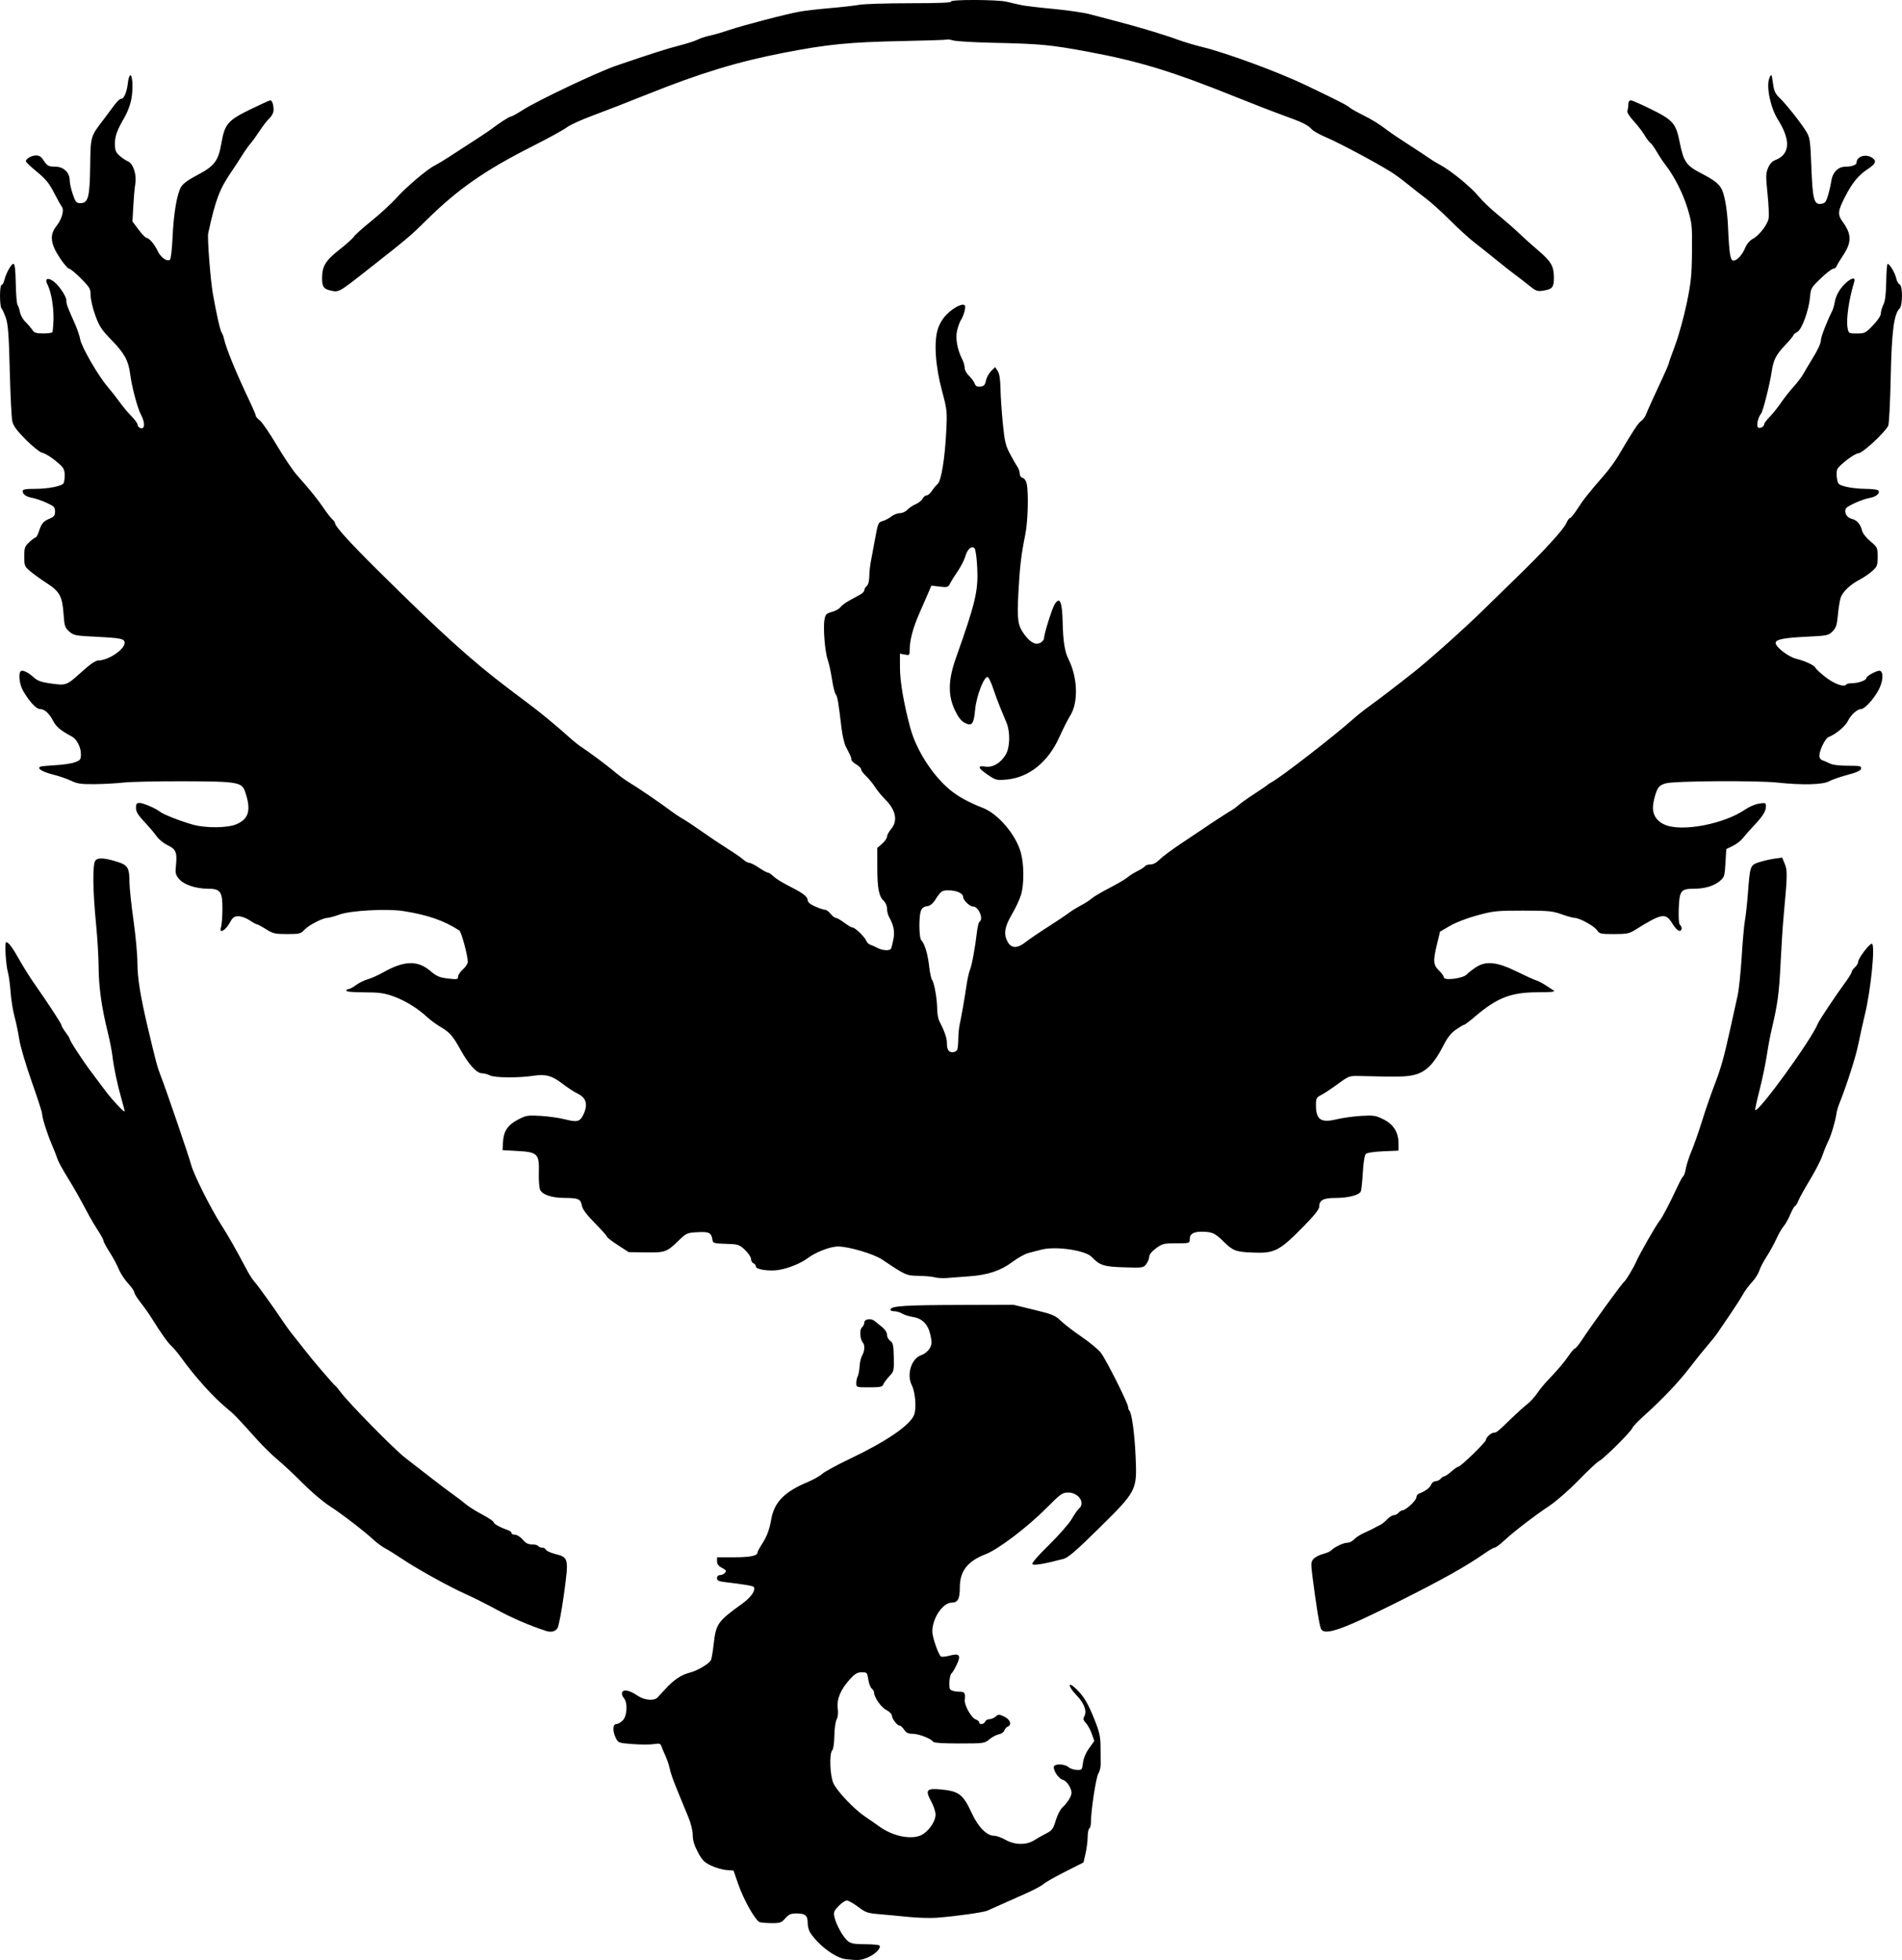 <?xml version="1.0" encoding="UTF-8" standalone="no"?>
<!-- Created with Inkscape (http://www.inkscape.org/) -->

<svg
   width="310.895mm"
   height="320.343mm"
   viewBox="0 0 310.895 320.343"
   version="1.1"
   id="svg8831"
   inkscape:version="1.1.1 (3bf5ae0d25, 2021-09-20)"
   sodipodi:docname="brightness_cutoff.svg"
   xmlns:inkscape="http://www.inkscape.org/namespaces/inkscape"
   xmlns:sodipodi="http://sodipodi.sourceforge.net/DTD/sodipodi-0.dtd"
   xmlns="http://www.w3.org/2000/svg"
   xmlns:svg="http://www.w3.org/2000/svg">
  <sodipodi:namedview
     id="namedview8833"
     pagecolor="#ffffff"
     bordercolor="#666666"
     borderopacity="1.0"
     inkscape:pageshadow="2"
     inkscape:pageopacity="0.0"
     inkscape:pagecheckerboard="0"
     inkscape:document-units="mm"
     showgrid="false"
     inkscape:zoom="0.65032267"
     inkscape:cx="648.13979"
     inkscape:cy="516.66659"
     inkscape:window-width="1920"
     inkscape:window-height="1025"
     inkscape:window-x="0"
     inkscape:window-y="27"
     inkscape:window-maximized="1"
     inkscape:current-layer="layer1" />
  <defs
     id="defs8828" />
  <g
     inkscape:label="Layer 1"
     inkscape:groupmode="layer"
     id="layer1"
     transform="translate(69.196,85.718)">
    <path
       style="fill:#000000;stroke-width:0.265"
       d="m 69.088,234.499 c -1.666,-0.173 -4.435,-2.215 -5.825,-4.297 -0.24,-0.36 -0.437,-1.08 -0.437,-1.601 0,-1.24 -0.388,-1.582 -1.797,-1.582 -0.959,0 -1.283,0.138 -1.858,0.794 -0.617,0.703 -0.863,0.793 -2.159,0.79 -0.804,-0.003 -1.701,-0.068 -1.992,-0.146 -0.705,-0.19 -2.644,-3.61 -3.577,-6.31 l -0.74,-2.14 -1.149,-0.082 c -0.632,-0.045 -1.754,-0.367 -2.494,-0.715 -1.136,-0.535 -1.475,-0.877 -2.183,-2.204 -0.587,-1.101 -0.838,-1.931 -0.838,-2.774 0,-0.689 -0.293,-1.916 -0.687,-2.873 -0.378,-0.919 -1.08,-2.624 -1.56,-3.788 -1.026,-2.488 -1.353,-3.419 -1.584,-4.498 -0.093,-0.437 -0.386,-1.27 -0.651,-1.852 -0.265,-0.582 -0.558,-1.282 -0.65,-1.554 -0.142,-0.418 -0.339,-0.469 -1.25,-0.323 -0.595,0.095 -2.14,0.093 -3.435,-0.005 -2.281,-0.172 -2.366,-0.202 -2.751,-0.974 -0.569,-1.14 -0.525,-2.303 0.086,-2.303 0.266,0 0.742,-0.276 1.058,-0.612 0.72,-0.766 0.806,-2.927 0.146,-3.656 -0.238,-0.263 -0.355,-0.667 -0.262,-0.909 0.215,-0.559 1.254,-0.33 2.557,0.564 1.043,0.716 2.645,0.861 3.208,0.291 0.192,-0.194 0.772,-0.819 1.287,-1.389 1.356,-1.498 2.595,-2.331 4.001,-2.69 1.253,-0.321 3.105,-1.411 3.455,-2.033 0.105,-0.188 0.308,-1.364 0.45,-2.614 0.381,-3.353 0.639,-3.719 4.681,-6.634 1.494,-1.077 2.295,-2.289 1.825,-2.76 -0.151,-0.151 -1.816,-0.423 -4.568,-0.745 -1.124,-0.132 -1.389,-0.257 -1.389,-0.659 0,-0.309 0.187,-0.496 0.497,-0.496 0.273,0 0.639,-0.171 0.812,-0.38 0.257,-0.31 0.166,-0.458 -0.497,-0.801 -0.575,-0.297 -0.812,-0.612 -0.812,-1.075 v -0.655 h 2.796 c 2.644,0 3.819,-0.243 3.819,-0.79 0,-0.133 0.333,-0.754 0.739,-1.38 0.792,-1.219 1.221,-2.367 1.506,-4.029 0.48,-2.797 2.159,-4.514 5.972,-6.104 0.938,-0.391 2.002,-0.991 2.366,-1.334 0.364,-0.343 2.429,-1.464 4.59,-2.493 5.864,-2.792 9.703,-5.412 10.411,-7.105 0.426,-1.02 0.232,-3.712 -0.352,-4.864 -0.907,-1.792 -0.073,-4.415 1.578,-4.959 0.472,-0.156 1.064,-0.63 1.314,-1.053 0.391,-0.662 0.413,-0.965 0.155,-2.168 -0.384,-1.789 -1.308,-2.749 -2.893,-3.004 -0.647,-0.104 -1.441,-0.357 -1.763,-0.561 -0.322,-0.204 -0.898,-0.371 -1.279,-0.371 -0.436,0 -0.652,-0.123 -0.584,-0.331 0.176,-0.534 2.466,-0.674 11.521,-0.701 l 8.543,-0.026 3.363,0.816 c 3.033,0.736 3.467,0.916 4.422,1.833 0.582,0.559 2.102,1.726 3.378,2.593 1.276,0.867 2.68,2.03 3.122,2.585 0.844,1.062 4.481,8.304 4.481,8.922 0,0.198 0.089,0.45 0.198,0.559 0.395,0.395 0.855,3.809 1.019,7.563 0.24,5.469 0.197,5.553 -6.006,11.675 -3.672,3.623 -5.011,4.783 -5.753,4.979 -3.046,0.806 -4.862,1.121 -5.1,0.883 -0.166,-0.166 0.784,-1.277 2.687,-3.142 1.619,-1.587 3.297,-3.501 3.729,-4.253 0.432,-0.752 0.958,-1.511 1.169,-1.686 1.097,-0.911 -0.032,-2.635 -1.726,-2.635 -0.978,0 -1.232,0.181 -3.638,2.594 -3.103,3.111 -7.855,6.713 -9.863,7.477 -2.95,1.122 -4.233,2.764 -4.233,5.415 0,1.89 -0.324,2.507 -1.316,2.507 -1.47,0 -3.182,2.542 -3.182,4.725 0,0.945 1.057,3.949 1.442,4.097 0.178,0.068 0.818,-0.008 1.424,-0.17 1.588,-0.424 1.867,-0.044 1.114,1.513 -0.322,0.665 -0.678,1.266 -0.792,1.337 -0.38,0.235 -0.573,2.295 -0.252,2.683 0.168,0.202 0.766,0.367 1.331,0.367 1.051,0 1.166,0.155 1.038,1.4 -0.083,0.8 1.067,2.855 1.741,3.111 0.346,0.131 0.629,0.361 0.629,0.51 0,0.422 0.792,0.319 0.963,-0.126 0.084,-0.218 0.398,-0.397 0.698,-0.397 0.3,0 0.76,-0.194 1.022,-0.431 0.44,-0.398 0.547,-0.397 1.41,0.012 0.979,0.464 1.278,1.361 0.547,1.642 -0.213,0.082 -0.454,0.361 -0.537,0.622 -0.083,0.26 -0.487,0.541 -0.899,0.623 -0.412,0.082 -1.11,0.454 -1.552,0.825 -0.785,0.661 -0.892,0.675 -4.916,0.675 -2.715,0 -4.175,-0.099 -4.294,-0.292 -0.311,-0.504 -2.322,-1.283 -3.326,-1.29 -0.73,-0.004 -1.066,-0.165 -1.395,-0.667 -0.238,-0.364 -0.56,-0.661 -0.716,-0.661 -0.408,0 -1.274,-1.111 -1.284,-1.647 -0.005,-0.251 -0.424,-0.67 -0.932,-0.93 -0.851,-0.437 -1.987,-2.078 -1.987,-2.87 0,-0.17 -0.173,-0.452 -0.384,-0.627 -0.211,-0.175 -0.463,-0.845 -0.559,-1.488 -0.167,-1.114 -0.217,-1.169 -1.061,-1.169 -0.696,0 -1.099,0.23 -1.881,1.076 -1.546,1.671 -2.246,3.303 -2.053,4.788 0.103,0.792 0.038,1.455 -0.18,1.852 -0.187,0.34 -0.355,1.544 -0.372,2.676 -0.019,1.18 -0.165,2.19 -0.343,2.368 -0.505,0.505 -0.38,4.127 0.184,5.37 0.601,1.324 3.426,4.296 5.21,5.483 0.737,0.49 1.749,1.192 2.249,1.56 2.387,1.755 5.69,2.324 7.257,1.25 1.111,-0.761 1.987,-2.157 1.987,-3.166 0,-0.455 -0.313,-1.403 -0.695,-2.106 -1.034,-1.9 -0.794,-2.217 1.516,-2.003 3.01,0.28 3.673,0.788 5.124,3.928 1.032,2.233 2.432,3.646 3.614,3.646 0.389,0 1.225,0.296 1.858,0.658 1.521,0.869 3.428,0.898 4.723,0.072 0.509,-0.325 1.4,-0.831 1.98,-1.123 0.927,-0.468 1.111,-0.724 1.53,-2.117 0.262,-0.871 0.751,-1.824 1.087,-2.117 0.759,-0.662 1.489,-1.832 1.489,-2.388 0,-0.772 -0.797,-1.971 -1.413,-2.126 -0.638,-0.16 -1.497,-1.353 -1.497,-2.078 0,-0.572 1.777,-0.572 2.409,-8e-5 0.257,0.232 0.861,0.441 1.343,0.463 0.849,0.04 0.881,0.003 1.023,-1.15 0.091,-0.744 0.467,-1.64 1.002,-2.388 l 0.856,-1.198 -0.415,-1.176 c -0.228,-0.647 -0.659,-1.436 -0.958,-1.754 -0.45,-0.478 -0.491,-0.675 -0.239,-1.145 0.44,-0.823 -0.067,-2.133 -1.332,-3.436 -1.37,-1.411 -1.449,-2.359 -0.088,-1.06 1.316,1.257 1.985,2.371 3.09,5.145 0.782,1.965 0.951,2.728 0.962,4.366 0.007,1.091 0.016,2.39 0.02,2.886 0.004,0.496 -0.165,1.164 -0.375,1.484 -0.372,0.568 -1.212,6.038 -1.212,7.896 0,0.512 -0.119,1.005 -0.265,1.095 -0.146,0.09 -0.27,0.722 -0.276,1.405 -0.006,0.683 -0.162,1.896 -0.346,2.696 l -0.335,1.455 -3.012,1.523 c -1.657,0.838 -3.257,1.751 -3.557,2.03 -0.299,0.279 -1.675,1.003 -3.058,1.609 -1.382,0.606 -3.168,1.403 -3.969,1.77 -0.8,0.367 -1.753,0.794 -2.117,0.948 -0.702,0.298 -5.243,0.931 -8.334,1.161 -1.019,0.076 -3.102,0.011 -4.63,-0.145 -1.528,-0.156 -3.686,-0.359 -4.796,-0.45 -1.81,-0.15 -2.157,-0.273 -3.379,-1.197 -0.749,-0.567 -1.574,-1.03 -1.833,-1.03 -0.26,0 -0.864,0.405 -1.344,0.9 -0.759,0.783 -0.848,1.015 -0.685,1.786 0.262,1.239 1.441,3.351 2.206,3.953 0.515,0.405 1.078,0.505 2.84,0.505 1.209,0 2.259,0.1 2.335,0.221 0.263,0.426 -0.706,1.415 -1.878,1.918 -1.155,0.495 -1.531,0.528 -3.607,0.312 z m -49.124,-53.687 c -2.619,-0.85 -5.439,-2.066 -7.937,-3.425 -1.673,-0.91 -3.936,-2.047 -5.027,-2.526 -2.543,-1.117 -8.064,-4.17 -10.451,-5.778 -1.019,-0.687 -2.25,-1.454 -2.736,-1.704 -0.486,-0.251 -1.319,-0.857 -1.852,-1.347 -1.645,-1.514 -5.375,-4.381 -7.319,-5.626 -1.019,-0.652 -2.981,-2.32 -4.361,-3.706 -1.38,-1.386 -3.225,-3.114 -4.101,-3.84 -0.876,-0.726 -2.404,-2.225 -3.396,-3.332 -3.15,-3.515 -3.727,-4.113 -4.885,-5.058 -2.186,-1.784 -5.152,-5.073 -7.518,-8.337 -0.529,-0.73 -1.228,-1.564 -1.553,-1.852 -0.582,-0.517 -1.774,-2.197 -3.256,-4.591 -0.417,-0.674 -1.221,-1.806 -1.786,-2.516 -0.565,-0.71 -1.028,-1.457 -1.028,-1.66 0,-0.203 -0.466,-0.874 -1.036,-1.492 -0.57,-0.618 -1.248,-1.657 -1.507,-2.309 -0.259,-0.652 -0.924,-1.888 -1.477,-2.747 -0.553,-0.859 -1.006,-1.699 -1.006,-1.866 0,-0.167 -0.387,-0.893 -0.86,-1.613 -0.473,-0.72 -1.158,-1.865 -1.521,-2.545 -1.829,-3.42 -2.285,-4.225 -3.565,-6.305 -0.762,-1.238 -1.473,-2.547 -1.581,-2.91 -0.108,-0.363 -0.527,-1.434 -0.932,-2.38 -0.785,-1.832 -1.595,-4.413 -1.595,-5.082 0,-0.223 -0.77,-2.587 -1.711,-5.253 -0.941,-2.666 -1.847,-5.748 -2.014,-6.848 -0.167,-1.1 -0.515,-2.774 -0.775,-3.72 -0.26,-0.946 -0.549,-2.751 -0.644,-4.012 -0.095,-1.261 -0.286,-2.69 -0.426,-3.175 -0.352,-1.221 -0.576,-4.984 -0.297,-4.984 0.385,0 1.01,0.837 2.175,2.91 0.613,1.091 1.655,2.758 2.317,3.704 2.519,3.605 4.55,6.713 4.55,6.965 0,0.144 0.298,0.652 0.661,1.129 0.364,0.477 0.661,0.952 0.661,1.055 0,0.312 2.079,3.503 3.588,5.507 0.779,1.035 1.77,2.358 2.202,2.94 1.117,1.505 3.206,3.741 3.206,3.433 0,-0.143 -0.241,-1.093 -0.535,-2.111 -0.651,-2.252 -1.237,-5.055 -1.467,-7.011 -0.094,-0.8 -0.451,-2.588 -0.793,-3.972 -0.968,-3.916 -1.435,-7.275 -1.452,-10.447 -0.009,-1.601 -0.191,-4.696 -0.405,-6.879 -0.559,-5.69 -0.609,-9.981 -0.123,-10.567 0.436,-0.526 1.589,-0.44 3.8,0.283 1.497,0.489 1.769,0.994 1.769,3.278 0,0.857 0.293,3.631 0.651,6.164 0.358,2.533 0.649,5.692 0.647,7.02 -0.004,2.43 0.506,5.559 1.775,10.888 1.289,5.416 1.509,6.232 2.03,7.541 0.778,1.955 4.666,13.324 4.977,14.552 0.384,1.519 3.126,7.002 4.896,9.79 1.334,2.1 2.144,3.525 4.361,7.673 0.311,0.582 0.828,1.356 1.148,1.72 0.604,0.687 3.112,4.181 4.651,6.482 0.487,0.728 1.192,1.693 1.567,2.146 0.375,0.453 1.218,1.519 1.873,2.37 1.258,1.634 4.732,5.7 5.085,5.952 0.115,0.082 0.494,0.536 0.843,1.009 1.326,1.797 8.836,9.431 10.608,10.783 1.019,0.777 2.924,2.252 4.233,3.279 1.31,1.026 2.917,2.24 3.572,2.696 0.655,0.457 1.569,1.156 2.033,1.554 0.463,0.398 1.683,1.166 2.712,1.707 1.029,0.54 1.873,1.117 1.877,1.281 0.006,0.265 1.139,0.875 2.441,1.315 0.255,0.086 0.463,0.279 0.463,0.429 0,0.15 0.268,0.278 0.595,0.284 0.327,0.006 0.887,0.363 1.244,0.794 0.475,0.572 0.879,0.783 1.506,0.783 0.471,0 0.93,0.119 1.02,0.265 0.09,0.146 0.382,0.265 0.649,0.265 0.267,0 0.544,0.153 0.615,0.339 0.072,0.186 0.745,0.497 1.495,0.689 2.233,0.572 2.256,0.676 1.457,6.536 -0.381,2.794 -0.852,5.267 -1.067,5.599 -0.366,0.567 -1.058,0.717 -1.96,0.425 z m 126.771,-0.292 c -0.245,-0.459 -0.784,-3.751 -1.387,-8.47 -0.287,-2.249 -0.274,-2.494 0.164,-2.978 0.262,-0.29 0.964,-0.654 1.559,-0.81 0.595,-0.155 1.205,-0.423 1.354,-0.594 0.447,-0.514 1.979,-1.238 2.62,-1.238 0.329,0 0.826,-0.251 1.103,-0.558 0.277,-0.307 1.04,-0.793 1.695,-1.08 0.655,-0.287 1.369,-0.631 1.587,-0.765 0.218,-0.134 0.635,-0.35 0.926,-0.48 0.291,-0.13 0.818,-0.546 1.171,-0.925 0.353,-0.379 0.844,-0.69 1.092,-0.69 0.248,0 0.599,-0.179 0.78,-0.397 0.181,-0.218 0.466,-0.397 0.634,-0.397 0.536,0 2.277,-1.609 2.277,-2.105 0,-0.263 0.208,-0.554 0.463,-0.646 0.98,-0.354 1.772,-0.946 1.965,-1.468 0.111,-0.299 0.428,-0.543 0.706,-0.543 0.278,0 0.654,-0.179 0.835,-0.397 0.181,-0.218 0.448,-0.397 0.593,-0.397 0.145,0 0.67,-0.357 1.167,-0.794 0.497,-0.437 1.015,-0.794 1.15,-0.794 0.373,0 4.498,-4.002 4.498,-4.364 0,-0.411 0.866,-1.192 1.322,-1.192 0.412,0 0.628,-0.177 2.87,-2.351 0.923,-0.895 2.07,-1.927 2.549,-2.292 0.479,-0.366 1.213,-1.165 1.629,-1.777 0.417,-0.612 1.174,-1.545 1.684,-2.075 1.655,-1.721 2.736,-2.992 3.517,-4.139 0.421,-0.618 0.864,-1.124 0.983,-1.124 0.119,0 0.59,-0.566 1.047,-1.257 1.776,-2.69 6.638,-9.394 6.986,-9.634 0.287,-0.197 1.599,-2.393 2.029,-3.397 0.477,-1.113 3.227,-5.92 3.708,-6.482 0.455,-0.531 1.713,-2.926 3.021,-5.749 0.386,-0.834 0.804,-1.579 0.927,-1.655 0.124,-0.076 0.309,-0.635 0.411,-1.241 0.102,-0.606 0.518,-1.885 0.923,-2.843 0.405,-0.958 1.181,-3.17 1.723,-4.916 0.542,-1.746 1.423,-4.306 1.956,-5.689 1.152,-2.985 1.572,-4.47 2.659,-9.393 0.45,-2.037 0.99,-4.478 1.2,-5.424 0.21,-0.946 0.51,-3.803 0.666,-6.35 0.156,-2.547 0.396,-5.226 0.533,-5.953 0.137,-0.728 0.358,-2.752 0.491,-4.498 0.338,-4.451 0.366,-4.527 1.838,-5 0.677,-0.218 1.797,-0.475 2.489,-0.572 l 1.258,-0.176 0.429,1.022 c 0.453,1.079 0.435,1.928 -0.175,8.431 -0.15,1.601 -0.382,5.173 -0.514,7.937 -0.227,4.738 -0.482,6.613 -1.459,10.716 -0.225,0.946 -0.581,2.851 -0.79,4.233 -0.209,1.382 -0.743,3.932 -1.187,5.666 -0.443,1.734 -0.761,3.198 -0.705,3.253 0.497,0.497 9.228,-11.538 10.217,-14.085 0.215,-0.554 2.925,-4.623 4.595,-6.899 0.523,-0.713 0.953,-1.426 0.957,-1.586 0.004,-0.159 0.245,-0.505 0.536,-0.769 0.291,-0.263 0.53,-0.669 0.53,-0.901 0.003,-0.577 1.943,-3.1 2.259,-2.936 0.543,0.284 -0.213,7.739 -1.181,11.642 -0.271,1.091 -0.731,3.175 -1.024,4.63 -0.444,2.21 -1.889,6.73 -3.207,10.032 -0.17,0.425 -0.35,1.079 -0.402,1.455 -0.166,1.217 -0.888,3.644 -1.348,4.533 -0.247,0.477 -0.672,1.518 -0.946,2.314 -0.274,0.796 -1.195,2.592 -2.048,3.992 -0.852,1.4 -1.701,2.932 -1.886,3.405 -0.185,0.473 -0.427,0.86 -0.537,0.86 -0.11,0 -0.465,0.625 -0.79,1.389 -0.324,0.764 -0.808,1.628 -1.076,1.919 -0.267,0.291 -0.803,1.224 -1.191,2.071 -0.388,0.848 -1.109,2.153 -1.601,2.902 -0.493,0.748 -1.029,1.78 -1.193,2.294 -0.163,0.514 -0.7,1.356 -1.193,1.872 -0.493,0.516 -1.164,1.425 -1.49,2.021 -0.327,0.595 -1.309,2.124 -2.182,3.398 -0.873,1.274 -1.784,2.609 -2.024,2.968 -0.24,0.359 -0.981,1.282 -1.645,2.053 -0.665,0.77 -1.921,2.335 -2.792,3.478 -1.793,2.353 -4.543,5.258 -7.361,7.775 -1.054,0.941 -1.979,1.904 -2.057,2.139 -0.192,0.581 -4.594,4.962 -5.42,5.394 -0.364,0.19 -1.883,1.61 -3.376,3.154 -1.524,1.576 -3.613,3.407 -4.763,4.174 -2.524,1.683 -5.803,4.205 -7.414,5.701 -0.666,0.618 -1.348,1.124 -1.516,1.124 -0.168,0 -0.95,0.451 -1.739,1.002 -2.945,2.059 -6.929,4.288 -13.929,7.792 -9.294,4.652 -12.121,5.652 -12.736,4.502 z M 70.764,140.351 c 0,-0.373 0.108,-0.88 0.24,-1.127 0.132,-0.246 0.269,-0.983 0.306,-1.636 0.036,-0.654 0.226,-1.452 0.422,-1.774 0.406,-0.668 0.467,-1.701 0.123,-2.073 -0.479,-0.518 -0.59,-2.147 -0.169,-2.496 0.221,-0.183 0.402,-0.557 0.402,-0.83 0,-0.55 1.091,-0.705 1.665,-0.236 0.176,0.143 0.707,0.571 1.179,0.95 0.532,0.426 0.86,0.927 0.86,1.312 0,0.343 0.238,0.79 0.53,0.994 0.453,0.317 0.537,0.703 0.579,2.663 0.048,2.22 0.024,2.319 -0.756,3.15 -0.443,0.472 -0.878,1.066 -0.968,1.321 -0.136,0.389 -0.502,0.463 -2.287,0.463 -2.105,0 -2.125,-0.006 -2.125,-0.679 z m 12.832,-17.305 c -0.437,-0.115 -1.643,-0.224 -2.682,-0.241 -1.976,-0.033 -2.06,-0.071 -5.917,-2.659 -1.366,-0.917 -5.476,-2.134 -7.206,-2.134 -1.298,0 -3.698,0.936 -5.063,1.974 -1.007,0.766 -3.075,1.599 -4.604,1.854 -1.554,0.26 -3.765,-0.066 -3.765,-0.554 0,-0.209 -0.179,-0.449 -0.397,-0.533 -0.218,-0.084 -0.397,-0.399 -0.397,-0.701 0,-0.302 -0.446,-0.967 -0.992,-1.48 -0.946,-0.888 -1.091,-0.934 -3.109,-0.997 -1.983,-0.062 -2.122,-0.104 -2.208,-0.675 -0.171,-1.14 -0.553,-1.331 -2.45,-1.224 -1.713,0.097 -1.815,0.143 -3.119,1.408 -1.904,1.847 -2.152,1.935 -5.332,1.891 l -2.791,-0.038 -1.773,-1.156 c -0.975,-0.636 -1.773,-1.251 -1.773,-1.369 0,-0.117 -0.888,-1.115 -1.972,-2.218 -1.41,-1.433 -2.021,-2.262 -2.142,-2.907 -0.197,-1.048 -0.569,-1.205 -2.898,-1.216 -2.043,-0.01 -3.593,-0.546 -3.927,-1.358 -0.142,-0.344 -0.23,-1.585 -0.197,-2.756 0.088,-3.079 -0.198,-3.372 -3.455,-3.553 l -2.475,-0.137 0.069,-1.303 c 0.095,-1.792 0.756,-2.792 2.435,-3.68 1.318,-0.698 1.576,-0.741 3.69,-0.622 1.25,0.07 3.034,0.321 3.965,0.557 2.038,0.517 2.495,0.404 3.045,-0.756 0.788,-1.662 0.492,-2.751 -0.938,-3.444 -0.587,-0.284 -1.721,-1.025 -2.521,-1.646 -1.647,-1.279 -2.713,-1.569 -4.676,-1.269 -2.419,0.369 -6.329,0.343 -7.106,-0.046 -0.393,-0.197 -0.999,-0.358 -1.347,-0.358 -0.839,0 -2.205,-1.503 -3.488,-3.838 C 4.83,83.589 4.321,83.008 2.784,82.107 2.121,81.719 1.136,80.992 0.596,80.492 c -1.569,-1.452 -3.644,-2.717 -5.564,-3.393 -1.46,-0.514 -2.307,-0.627 -4.696,-0.627 -1.767,0 -2.915,-0.104 -2.915,-0.265 0,-0.146 0.155,-0.265 0.345,-0.265 0.19,0 0.752,-0.3 1.25,-0.667 0.497,-0.367 1.348,-0.787 1.889,-0.932 0.542,-0.146 1.676,-0.653 2.521,-1.126 3.456,-1.938 5.618,-2.01 7.699,-0.256 1.069,0.901 1.514,1.093 2.907,1.255 1.5,0.174 1.645,0.147 1.645,-0.305 0,-0.273 0.357,-0.81 0.794,-1.193 0.437,-0.383 0.794,-0.938 0.794,-1.233 0,-1.027 -1.043,-4.895 -1.38,-5.117 -2.434,-1.607 -5.26,-2.585 -9.203,-3.185 -2.683,-0.408 -8.553,-0.084 -10.378,0.573 -0.833,0.3 -1.726,0.546 -1.984,0.548 -0.765,0.004 -3.066,1.196 -3.757,1.947 -0.594,0.645 -0.805,0.696 -2.835,0.696 -1.983,0 -2.314,-0.076 -3.445,-0.794 -0.688,-0.437 -1.354,-0.794 -1.478,-0.794 -0.125,0 -0.665,-0.298 -1.2,-0.661 -0.536,-0.364 -1.353,-0.661 -1.818,-0.661 -0.72,0 -0.936,0.166 -1.463,1.122 -0.691,1.253 -1.779,1.791 -1.397,0.691 0.119,-0.342 0.224,-1.652 0.234,-2.912 0.023,-2.906 -0.318,-3.399 -2.352,-3.399 -1.989,0 -3.947,-0.658 -4.731,-1.59 -0.583,-0.693 -0.645,-0.958 -0.514,-2.221 0.219,-2.125 0.003,-2.658 -1.348,-3.292 -0.642,-0.302 -1.438,-0.941 -1.769,-1.419 -0.331,-0.479 -1.235,-1.546 -2.01,-2.372 -1.071,-1.141 -1.409,-1.697 -1.409,-2.315 0,-0.66 0.109,-0.813 0.578,-0.813 0.61,0 2.719,0.913 3.391,1.467 0.496,0.41 3.354,1.525 5.332,2.081 2.113,0.594 5.688,0.556 7.147,-0.076 2.019,-0.875 2.405,-2.325 1.403,-5.272 -0.545,-1.604 -1.18,-1.714 -10.046,-1.742 -4.22,-0.013 -8.625,0.082 -9.79,0.211 -1.164,0.129 -3.307,0.247 -4.763,0.262 -2.208,0.022 -2.843,-0.069 -3.836,-0.548 -0.655,-0.316 -1.965,-0.767 -2.91,-1.003 -1.823,-0.454 -2.802,-1.068 -2.098,-1.313 0.208,-0.072 1.33,-0.179 2.494,-0.237 1.164,-0.058 2.563,-0.271 3.109,-0.472 0.9,-0.332 0.992,-0.457 0.992,-1.339 0,-1.117 -0.677,-2.447 -1.452,-2.855 -1.788,-0.941 -2.577,-1.591 -3.064,-2.528 -0.669,-1.287 -1.439,-1.982 -2.194,-1.982 -0.6,-8e-6 -1.726,-1.226 -2.749,-2.994 -0.61,-1.054 -0.806,-2.93 -0.336,-3.22 0.33,-0.204 1.264,0.275 2.152,1.102 0.488,0.455 1.188,0.716 2.381,0.888 2.881,0.416 2.864,0.422 5.244,-1.729 1.547,-1.399 2.401,-1.986 2.892,-1.99 1.611,-0.013 4.269,-1.795 4.269,-2.862 0,-0.686 -0.548,-0.803 -4.74,-1.011 -3.326,-0.165 -3.598,-0.22 -4.32,-0.865 -0.697,-0.623 -0.784,-0.89 -0.916,-2.814 -0.199,-2.901 -0.638,-3.717 -2.723,-5.061 -0.946,-0.61 -2.166,-1.487 -2.712,-1.949 -0.942,-0.798 -0.992,-0.92 -0.992,-2.423 0,-1.43 0.08,-1.657 0.822,-2.351 0.452,-0.422 0.919,-0.768 1.038,-0.768 0.119,0 0.36,-0.446 0.536,-0.992 0.415,-1.289 0.728,-1.659 1.772,-2.095 0.699,-0.292 0.86,-0.508 0.86,-1.153 0,-0.701 -0.163,-0.868 -1.389,-1.426 -0.764,-0.348 -1.794,-0.704 -2.29,-0.792 -1.029,-0.182 -1.613,-0.585 -1.613,-1.114 0,-0.277 0.478,-0.364 2,-0.364 2.132,0 4.358,-0.429 4.677,-0.903 0.107,-0.158 0.196,-0.75 0.198,-1.316 0.003,-0.758 -0.168,-1.188 -0.652,-1.636 -1.174,-1.088 -2.372,-1.893 -3.058,-2.054 -0.369,-0.087 -1.56,-1.047 -2.646,-2.134 -1.45,-1.451 -2.037,-2.244 -2.209,-2.986 -0.129,-0.555 -0.317,-4.284 -0.417,-8.286 -0.145,-5.774 -0.275,-7.547 -0.63,-8.59 -0.246,-0.723 -0.564,-1.431 -0.707,-1.574 -0.339,-0.339 -0.34,-3.858 -2.64e-4,-3.858 0.143,0 0.338,-0.327 0.434,-0.728 0.276,-1.149 1.137,-2.712 1.494,-2.712 0.236,2.64e-4 0.343,0.881 0.388,3.21 0.035,1.765 0.167,3.343 0.294,3.505 0.127,0.163 0.306,0.694 0.398,1.18 0.092,0.486 0.496,1.205 0.897,1.596 0.401,0.391 0.904,0.976 1.118,1.298 0.319,0.482 0.637,0.587 1.77,0.587 0.76,0 1.438,-0.092 1.507,-0.204 0.069,-0.112 0.152,-1.035 0.184,-2.051 0.062,-1.992 -0.38,-4.59 -0.975,-5.731 -0.473,-0.906 -0.054,-1.217 0.846,-0.627 0.925,0.606 2.232,2.491 2.232,3.219 0,0.609 0.138,0.983 1.415,3.842 0.366,0.82 0.748,1.951 0.848,2.514 0.22,1.24 2.892,5.874 4.428,7.68 0.613,0.72 1.531,1.891 2.04,2.6 0.509,0.71 1.373,1.74 1.918,2.29 0.546,0.55 0.992,1.17 0.992,1.379 0,0.407 0.639,0.767 0.9,0.506 0.301,-0.301 0.156,-1.193 -0.35,-2.151 -0.578,-1.093 -1.483,-4.512 -1.765,-6.661 -0.286,-2.179 -0.939,-3.368 -3.03,-5.514 -1.632,-1.675 -2.011,-2.25 -2.665,-4.043 -0.419,-1.149 -0.763,-2.618 -0.763,-3.263 0,-1.078 -0.128,-1.303 -1.578,-2.771 -0.868,-0.879 -1.738,-1.597 -1.934,-1.597 -0.196,0 -0.873,-0.781 -1.505,-1.735 -1.565,-2.364 -1.722,-3.796 -0.572,-5.238 0.883,-1.108 1.309,-2.628 0.884,-3.15 -0.147,-0.18 -0.721,-1.211 -1.276,-2.291 -0.803,-1.561 -1.376,-2.263 -2.805,-3.43 -0.988,-0.807 -1.796,-1.578 -1.796,-1.712 0,-0.426 0.899,-0.948 1.648,-0.956 0.504,-0.006 0.861,0.211 1.185,0.719 0.633,0.994 0.851,1.116 2.009,1.12 1.303,0.005 2.3,0.943 2.312,2.175 0.005,0.48 0.235,1.527 0.511,2.327 0.448,1.299 0.582,1.455 1.245,1.455 1.276,0 1.527,-0.951 1.597,-6.04 0.067,-4.914 0.041,-4.821 2.184,-7.619 0.515,-0.673 1.175,-1.556 1.466,-1.962 0.698,-0.974 1.175,-1.445 1.465,-1.445 0.416,0 0.892,-1.151 1.039,-2.514 0.078,-0.728 0.261,-1.323 0.407,-1.323 0.402,0 0.48,2.463 0.129,4.101 -0.171,0.8 -0.622,1.991 -1.001,2.646 -1.313,2.267 -1.642,3.155 -1.642,4.436 0,1.066 0.124,1.399 0.728,1.947 0.4,0.364 1.036,0.792 1.414,0.951 0.853,0.361 1.444,2.213 1.18,3.699 -0.098,0.553 -0.242,2.155 -0.319,3.56 l -0.14,2.554 1.007,1.348 c 0.554,0.742 1.139,1.348 1.301,1.348 0.426,0 1.31,1.041 1.821,2.145 0.49,1.059 1.588,1.818 2.014,1.393 0.144,-0.144 0.331,-1.803 0.416,-3.686 0.172,-3.845 0.706,-7.001 1.384,-8.186 0.304,-0.531 1.173,-1.169 2.623,-1.926 2.823,-1.474 3.474,-2.323 3.96,-5.164 0.546,-3.192 1.048,-3.784 4.733,-5.584 1.669,-0.815 3.136,-1.481 3.261,-1.481 0.308,0 0.548,0.684 0.548,1.563 0,0.436 -0.269,0.979 -0.674,1.36 -0.371,0.348 -1.103,1.292 -1.627,2.097 -0.524,0.805 -1.189,1.726 -1.478,2.047 -0.289,0.321 -0.896,1.178 -1.349,1.904 -0.453,0.726 -1.256,1.951 -1.783,2.723 -1.935,2.834 -2.589,4.572 -3.778,10.042 -0.163,0.748 0.373,7.661 0.766,9.883 0.588,3.324 1.204,6.044 1.437,6.342 0.117,0.15 0.281,0.571 0.363,0.934 0.395,1.75 1.908,5.435 4.312,10.497 0.496,1.044 0.901,2.016 0.901,2.161 0,0.145 0.294,0.481 0.652,0.748 0.359,0.267 1.604,2.087 2.767,4.045 1.163,1.958 2.648,4.161 3.3,4.895 2.203,2.48 3.341,3.886 4.37,5.402 0.564,0.831 1.217,1.669 1.45,1.863 0.234,0.194 0.425,0.474 0.425,0.622 0,0.497 2.451,3.2 6.867,7.573 C 2.972,17.822 7.933,22.307 14.018,26.895 c 1.714,1.292 3.425,2.583 3.803,2.868 1.468,1.108 4.195,3.37 5.621,4.662 0.821,0.745 1.795,1.551 2.164,1.791 1.381,0.9 4.326,3.087 5.603,4.161 0.728,0.612 1.692,1.334 2.143,1.605 1.569,0.941 5.343,3.503 6.985,4.743 0.655,0.494 1.607,1.132 2.117,1.418 0.509,0.285 1.938,1.235 3.175,2.109 1.237,0.875 3.119,2.133 4.181,2.796 1.063,0.663 2.187,1.442 2.497,1.732 0.311,0.289 0.751,0.528 0.978,0.531 0.227,0.003 0.937,0.36 1.577,0.794 0.64,0.434 1.288,0.789 1.438,0.789 0.151,0 0.537,0.247 0.858,0.549 0.57,0.535 1.402,1.043 3.286,2.004 1.648,0.841 2.381,1.441 2.381,1.951 0,0.339 0.393,0.673 1.224,1.04 0.673,0.298 1.4,0.542 1.616,0.542 0.215,0 0.625,0.298 0.912,0.661 0.286,0.364 0.669,0.661 0.851,0.661 0.182,0 0.798,0.354 1.37,0.786 0.572,0.433 1.192,0.79 1.379,0.794 0.416,0.009 2.004,1.565 2.249,2.202 0.098,0.255 0.389,0.529 0.647,0.61 0.258,0.081 0.785,0.316 1.171,0.523 0.796,0.427 1.97,0.497 2.195,0.132 0.083,-0.134 0.262,-0.828 0.397,-1.542 0.247,-1.303 0.051,-2.301 -0.723,-3.687 -0.178,-0.318 -0.323,-0.924 -0.323,-1.348 0,-0.433 -0.231,-0.979 -0.528,-1.248 -0.798,-0.723 -1.057,-2.069 -1.058,-5.515 l -0.003,-3.133 0.794,-0.697 c 0.437,-0.383 0.794,-0.899 0.794,-1.146 0,-0.247 0.298,-0.804 0.661,-1.236 1.151,-1.368 0.798,-3.119 -0.985,-4.894 -0.558,-0.555 -1.296,-1.456 -1.641,-2.003 -0.345,-0.547 -0.997,-1.342 -1.448,-1.768 -0.451,-0.426 -0.821,-0.929 -0.821,-1.118 0,-0.189 -0.356,-0.547 -0.792,-0.795 -0.436,-0.248 -0.793,-0.601 -0.794,-0.785 -0.003,-0.341 -0.109,-0.592 -0.906,-2.116 -0.248,-0.474 -0.568,-1.844 -0.71,-3.043 -0.512,-4.309 -0.66,-5.173 -0.95,-5.526 -0.162,-0.197 -0.436,-1.311 -0.611,-2.475 -0.174,-1.164 -0.487,-2.593 -0.695,-3.175 -0.456,-1.276 -0.771,-5.24 -0.522,-6.569 0.157,-0.837 0.31,-0.992 1.218,-1.237 0.571,-0.154 1.191,-0.497 1.378,-0.763 0.187,-0.266 0.862,-0.769 1.5,-1.117 0.638,-0.348 1.441,-0.789 1.786,-0.979 0.345,-0.19 0.627,-0.503 0.627,-0.695 0,-0.193 0.179,-0.498 0.397,-0.679 0.243,-0.202 0.403,-0.805 0.413,-1.554 0.009,-0.673 0.121,-1.76 0.25,-2.415 0.129,-0.655 0.449,-2.374 0.712,-3.819 0.449,-2.472 0.52,-2.64 1.198,-2.819 0.396,-0.105 1.037,-0.44 1.425,-0.745 0.387,-0.305 1.027,-0.554 1.421,-0.554 0.394,0 0.941,-0.248 1.216,-0.551 0.274,-0.303 0.878,-0.71 1.343,-0.904 0.464,-0.194 0.977,-0.601 1.139,-0.904 0.162,-0.303 0.467,-0.552 0.677,-0.552 0.21,0 0.593,-0.327 0.85,-0.728 0.258,-0.4 0.68,-0.906 0.939,-1.124 0.597,-0.504 1.196,-4.2 1.416,-8.731 0.153,-3.154 0.121,-3.454 -0.694,-6.482 -1.1,-4.09 -1.362,-8.082 -0.666,-10.175 0.291,-0.877 0.845,-1.767 1.489,-2.391 1.154,-1.12 2.518,-1.794 2.886,-1.426 0.241,0.241 -0.15,1.695 -0.667,2.482 -0.143,0.218 -0.398,0.926 -0.565,1.573 -0.327,1.262 0.008,3.187 0.83,4.778 0.218,0.422 0.397,1.05 0.397,1.396 0,0.346 0.31,0.917 0.69,1.27 0.379,0.353 0.796,0.917 0.926,1.254 0.181,0.468 0.406,0.593 0.955,0.529 0.578,-0.067 0.753,-0.258 0.899,-0.977 0.1,-0.491 0.479,-1.191 0.842,-1.554 l 0.661,-0.661 0.418,0.639 c 0.288,0.439 0.431,1.339 0.459,2.877 0.022,1.231 0.194,3.786 0.382,5.678 0.298,3 0.45,3.643 1.191,5.027 0.467,0.873 1.012,1.822 1.211,2.109 0.199,0.287 0.362,0.779 0.362,1.094 0,0.334 0.204,0.625 0.489,0.7 0.296,0.077 0.557,0.469 0.661,0.99 0.311,1.553 0.18,6.179 -0.231,8.204 -0.674,3.316 -0.903,5.242 -1.134,9.525 -0.239,4.439 -0.109,5.385 0.94,6.818 0.971,1.327 1.805,1.786 2.593,1.427 0.358,-0.163 0.651,-0.501 0.651,-0.751 0,-0.699 1.318,-4.905 1.748,-5.576 0.843,-1.317 1.22,-0.453 1.299,2.977 0.071,3.083 0.343,4.791 0.959,6.014 1.491,2.96 1.63,7.019 0.314,9.151 -0.421,0.682 -1.238,2.294 -1.815,3.582 -1.819,4.06 -4.958,6.592 -8.59,6.928 -1.632,0.151 -1.786,0.114 -3.025,-0.719 -1.698,-1.143 -1.867,-1.608 -0.505,-1.393 1.238,0.195 2.552,-0.581 3.379,-1.998 0.678,-1.162 0.732,-3.672 0.11,-5.167 -0.241,-0.578 -0.709,-1.706 -1.04,-2.507 -0.332,-0.8 -0.857,-2.222 -1.167,-3.158 -0.31,-0.937 -0.701,-1.749 -0.869,-1.805 -0.577,-0.192 -1.855,3.101 -2.052,5.287 -0.218,2.418 -0.521,2.805 -1.711,2.19 C 87.904,32.116 87.428,31.503 86.883,30.352 85.733,27.92 85.783,25.411 87.053,21.835 90.26,12.803 90.719,10.865 90.541,7.103 90.463,5.461 90.272,4.065 90.101,3.894 89.621,3.414 88.937,4.016 88.587,5.223 88.418,5.807 87.879,6.867 87.39,7.578 86.901,8.289 86.333,9.197 86.129,9.596 85.778,10.281 85.683,10.312 84.399,10.161 l -1.358,-0.16 -0.491,1.155 c -0.27,0.635 -0.938,2.167 -1.484,3.404 -1.027,2.326 -1.571,4.39 -1.571,5.96 0,0.866 -0.035,0.899 -0.794,0.748 l -0.794,-0.159 0.003,2.348 c 0.003,2.233 0.677,6.119 1.717,9.889 0.988,3.582 3.608,7.653 6.448,10.021 1.294,1.079 3.081,2.062 5.387,2.963 2.518,0.984 5.392,4.364 6.203,7.295 0.528,1.906 0.552,5.073 0.053,6.841 -0.205,0.728 -0.877,2.177 -1.493,3.221 -1.245,2.11 -1.421,3.331 -0.666,4.609 0.602,1.019 1.568,1.007 2.891,-0.037 0.561,-0.443 2.211,-1.567 3.667,-2.497 1.455,-0.93 2.974,-1.947 3.376,-2.26 0.402,-0.312 1.295,-0.866 1.984,-1.23 0.69,-0.364 1.492,-0.882 1.783,-1.151 0.291,-0.269 1.601,-1.042 2.91,-1.719 1.31,-0.677 2.619,-1.445 2.91,-1.708 0.291,-0.263 1.027,-0.727 1.636,-1.033 0.609,-0.305 1.181,-0.676 1.272,-0.824 0.091,-0.148 0.486,-0.268 0.878,-0.268 0.448,0 1.006,-0.303 1.506,-0.818 0.437,-0.45 2.044,-1.644 3.572,-2.654 1.528,-1.01 3.157,-2.1 3.619,-2.423 1.063,-0.742 3.94,-2.61 4.618,-2.998 0.282,-0.162 0.777,-0.534 1.099,-0.827 0.322,-0.293 1.478,-1.113 2.57,-1.823 1.091,-0.709 2.044,-1.361 2.117,-1.449 0.073,-0.087 0.382,-0.29 0.687,-0.451 1.485,-0.781 10.015,-7.381 13.286,-10.279 0.682,-0.604 1.795,-1.497 2.474,-1.984 1.545,-1.109 4.735,-3.548 7.497,-5.734 2.544,-2.013 8.486,-7.327 11.28,-10.089 1.111,-1.098 3.492,-3.42 5.292,-5.159 4.515,-4.365 7.901,-8.05 8.337,-9.074 0.201,-0.473 0.48,-0.86 0.619,-0.86 0.139,0 0.687,-0.678 1.217,-1.507 0.944,-1.476 1.82,-2.579 4.476,-5.638 0.728,-0.838 1.731,-2.222 2.23,-3.076 2.204,-3.772 3.29,-5.423 3.719,-5.652 0.253,-0.136 0.616,-0.638 0.805,-1.116 0.321,-0.811 0.762,-1.784 2.875,-6.349 0.452,-0.976 0.821,-1.854 0.821,-1.952 0,-0.097 0.472,-1.442 1.05,-2.988 0.577,-1.546 1.42,-4.597 1.873,-6.78 0.713,-3.437 0.829,-4.572 0.868,-8.467 0.043,-4.229 0,-4.646 -0.695,-6.976 -0.738,-2.47 -2.182,-5.345 -3.593,-7.153 -0.409,-0.524 -1.072,-1.519 -1.472,-2.211 -0.401,-0.692 -0.872,-1.347 -1.048,-1.455 -0.176,-0.108 -0.602,-0.673 -0.947,-1.255 -0.345,-0.582 -1.153,-1.63 -1.795,-2.329 -0.731,-0.795 -1.109,-1.422 -1.011,-1.675 0.086,-0.223 0.155,-0.693 0.155,-1.045 0,-0.398 0.153,-0.64 0.405,-0.64 0.223,0 1.748,0.668 3.389,1.485 3.516,1.75 3.977,2.282 4.584,5.293 0.663,3.286 1.059,3.86 3.56,5.161 2.287,1.19 3.035,1.813 3.455,2.878 0.433,1.098 0.795,3.442 0.9,5.821 0.193,4.411 0.375,5.556 0.88,5.556 0.604,0 1.461,-0.945 1.963,-2.165 0.234,-0.567 0.73,-1.145 1.187,-1.381 1.028,-0.532 2.39,-2.269 2.599,-3.316 0.091,-0.456 0.015,-2.284 -0.169,-4.061 -0.296,-2.855 -0.286,-3.348 0.085,-4.226 0.268,-0.635 0.687,-1.095 1.16,-1.274 2.443,-0.925 2.594,-3.24 0.435,-6.66 -1.194,-1.892 -1.919,-5.38 -1.392,-6.705 0.343,-0.865 0.393,-0.783 0.643,1.068 0.136,1.002 0.378,1.499 1.033,2.117 1.054,0.994 3.55,4.147 4.394,5.552 0.571,0.949 0.641,1.446 0.802,5.689 0.195,5.129 0.419,6.104 1.401,6.104 0.35,0 0.748,-0.149 0.886,-0.331 0.302,-0.399 0.763,-2.034 1.006,-3.571 0.202,-1.281 1.116,-2.182 2.218,-2.187 1.083,-0.006 1.883,-0.29 1.883,-0.67 0,-1.037 1.54,-1.5 2.576,-0.775 0.733,0.514 0.553,0.969 -0.718,1.809 -1.552,1.027 -2.52,2.196 -3.694,4.464 -1.251,2.414 -1.307,2.979 -0.419,4.198 1.467,2.015 1.473,3.35 0.024,5.504 -0.472,0.702 -0.934,1.471 -1.025,1.709 -0.091,0.238 -0.342,0.433 -0.558,0.433 -0.215,0 -1.129,0.706 -2.03,1.568 -1.54,1.475 -1.645,1.653 -1.755,2.977 -0.183,2.203 -1.329,5.383 -2.084,5.788 -0.349,0.187 -0.635,0.425 -0.635,0.53 0,0.104 -0.604,0.828 -1.341,1.609 -1.508,1.595 -1.933,2.427 -2.214,4.334 -0.308,2.085 -1.422,6.497 -1.737,6.876 -0.523,0.63 -0.817,2.069 -0.468,2.285 0.337,0.208 0.998,-0.197 0.998,-0.612 0,-0.135 0.418,-0.676 0.93,-1.203 0.511,-0.527 1.338,-1.562 1.836,-2.302 0.498,-0.739 1.397,-1.88 1.997,-2.535 0.6,-0.655 1.324,-1.607 1.61,-2.117 0.286,-0.509 0.815,-1.402 1.176,-1.984 1.196,-1.928 1.712,-3.015 1.712,-3.606 0,-0.489 1.044,-3.162 1.861,-4.762 0.121,-0.237 0.304,-0.892 0.407,-1.455 0.209,-1.146 0.923,-2.32 1.945,-3.198 0.914,-0.785 1.463,-0.789 1.218,-0.009 -0.854,2.72 -1.341,6.099 -1.08,7.49 0.168,0.897 0.192,0.911 1.521,0.911 1.277,0 1.42,-0.073 2.634,-1.338 0.771,-0.804 1.283,-1.58 1.283,-1.944 0,-0.333 0.186,-0.978 0.413,-1.433 0.287,-0.575 0.428,-1.717 0.463,-3.745 0.028,-1.604 0.131,-2.917 0.23,-2.917 0.338,-4.5e-5 1.208,1.452 1.399,2.333 0.105,0.483 0.358,0.942 0.562,1.02 0.519,0.199 0.517,3.419 -0.003,3.938 -0.937,0.937 -1.297,3.747 -1.455,11.362 -0.087,4.169 -0.27,7.601 -0.419,7.848 -0.799,1.328 -4.217,4.455 -4.868,4.455 -0.572,0 -3.049,1.863 -3.427,2.578 -0.135,0.256 -0.169,0.934 -0.075,1.507 0.163,0.987 0.24,1.059 1.493,1.384 0.727,0.188 2.177,0.345 3.224,0.348 1.046,0.003 1.979,0.129 2.073,0.281 0.281,0.455 -0.394,1.022 -1.423,1.195 -1.136,0.191 -3.614,1.28 -3.876,1.704 -0.384,0.621 0.117,1.542 0.935,1.722 0.848,0.186 1.433,0.872 1.712,2.008 0.093,0.378 0.696,1.128 1.341,1.667 1.141,0.954 1.172,1.021 1.172,2.527 0,1.439 -0.065,1.604 -0.933,2.366 -0.513,0.451 -1.403,1.059 -1.977,1.352 -1.535,0.783 -2.842,2.027 -3.141,2.99 -0.144,0.466 -0.345,1.733 -0.445,2.817 -0.152,1.638 -0.3,2.088 -0.88,2.668 -0.664,0.664 -0.87,0.705 -4.308,0.87 -3.661,0.176 -4.985,0.443 -4.985,1.008 0,0.67 2.054,2.26 3.338,2.585 1.571,0.397 3.03,1.09 3.194,1.516 0.066,0.173 0.797,0.844 1.623,1.492 1.417,1.111 3.076,1.703 3.382,1.208 0.075,-0.121 0.54,-0.22 1.034,-0.22 0.943,0 2.246,-0.473 2.246,-0.815 0,-0.365 1.858,-1.356 2.256,-1.204 0.62,0.238 0.466,1.864 -0.309,3.251 -0.833,1.492 -2.24,3.001 -2.798,3.001 -0.631,0 -1.687,0.958 -2.163,1.962 -0.4,0.843 -2.001,2.17 -3.148,2.611 -0.541,0.207 -1.496,2.139 -1.504,3.043 -0.003,0.35 0.189,0.661 0.457,0.741 0.255,0.076 0.8,0.31 1.212,0.521 0.48,0.246 1.555,0.383 2.996,0.383 1.997,0 2.237,0.051 2.158,0.463 -0.064,0.334 -0.678,0.619 -2.202,1.022 -1.163,0.307 -2.53,0.784 -3.04,1.058 -1.044,0.563 -4.369,0.645 -8.467,0.209 -3.385,-0.36 -16.826,-0.271 -18.191,0.12 -0.919,0.264 -1.201,0.502 -1.539,1.304 -0.227,0.54 -0.481,1.537 -0.563,2.216 -0.182,1.505 0.514,2.666 1.958,3.269 2.816,1.177 9.7,-0.148 13.118,-2.525 0.613,-0.426 1.621,-0.853 2.239,-0.948 1.034,-0.159 1.124,-0.126 1.124,0.408 0,0.849 -0.438,1.562 -1.961,3.191 -0.748,0.8 -1.595,1.759 -1.882,2.131 -0.287,0.372 -0.998,0.907 -1.58,1.191 l -1.058,0.515 -0.132,2.278 c -0.124,2.135 -0.182,2.32 -0.929,2.947 -0.969,0.813 -2.46,1.254 -4.246,1.256 -2.102,0.002 -2.349,0.323 -2.459,3.181 -0.059,1.539 0.013,2.535 0.198,2.72 0.423,0.423 0.358,0.98 -0.115,0.98 -0.224,0 -0.73,-0.532 -1.124,-1.182 -1.105,-1.821 -1.7,-1.716 -6.202,1.095 -0.841,0.525 -1.334,0.616 -3.343,0.616 -2.191,0 -2.386,-0.044 -2.77,-0.631 -0.443,-0.676 -2.88,-2.015 -3.667,-2.015 -0.262,0 -1.221,-0.267 -2.131,-0.593 -1.474,-0.528 -2.161,-0.593 -6.285,-0.595 -4.288,-0.003 -4.841,0.055 -7.483,0.768 -1.663,0.449 -3.53,1.166 -4.477,1.72 l -1.624,0.949 -0.479,1.984 c -0.682,2.824 -0.637,3.462 0.306,4.366 0.437,0.418 0.794,0.917 0.794,1.108 0,0.607 3.209,0.189 3.783,-0.493 0.175,-0.208 0.822,-0.713 1.437,-1.124 1.654,-1.103 3.471,-0.914 6.737,0.698 1.354,0.668 2.742,1.298 3.085,1.4 0.342,0.101 1.012,0.44 1.489,0.753 0.476,0.313 1.089,0.711 1.362,0.884 0.401,0.255 -0.095,0.318 -2.581,0.331 -4.401,0.022 -6.607,0.889 -10.305,4.047 -0.812,0.693 -1.564,1.261 -1.672,1.261 -0.108,0 -0.709,0.353 -1.336,0.784 -0.838,0.577 -1.4,1.294 -2.123,2.712 -1.412,2.769 -2.685,4.099 -4.418,4.616 -1.358,0.405 -2.509,0.439 -9.084,0.27 -1.839,-0.047 -1.865,-0.038 -3.704,1.307 -1.019,0.745 -2.239,1.552 -2.712,1.793 -0.78,0.397 -0.86,0.551 -0.86,1.639 0,2.402 0.8,2.956 3.369,2.335 0.985,-0.238 2.803,-0.49 4.04,-0.56 2.045,-0.116 2.375,-0.064 3.64,0.573 1.639,0.825 2.445,2.123 2.445,3.936 v 1.17 l -2.512,0.11 c -1.507,0.066 -2.644,0.241 -2.841,0.438 -0.194,0.194 -0.391,1.429 -0.481,3.031 -0.084,1.486 -0.237,2.882 -0.338,3.102 -0.278,0.6 -2.058,1.055 -4.123,1.055 -2.008,0 -2.669,0.356 -2.669,1.438 0,0.409 -0.797,1.418 -2.447,3.099 -4.082,4.157 -4.814,4.538 -8.428,4.389 -2.763,-0.114 -3.201,-0.279 -4.735,-1.782 -1.408,-1.38 -1.853,-1.591 -3.428,-1.627 -1.498,-0.034 -2.128,0.34 -2.128,1.262 0,0.612 -0.06,0.629 -2.197,0.629 -2.038,0 -2.277,0.059 -3.307,0.817 -0.703,0.517 -1.113,1.027 -1.116,1.389 -0.003,0.315 -0.222,0.853 -0.486,1.197 -0.466,0.606 -0.575,0.621 -3.632,0.524 -3.313,-0.106 -3.946,-0.31 -5.294,-1.704 -1.065,-1.102 -5.98,-1.795 -8.278,-1.167 -0.526,0.144 -1.433,0.379 -2.015,0.523 -0.582,0.144 -1.773,0.798 -2.646,1.454 -1.947,1.463 -4.022,2.151 -7.144,2.37 -1.31,0.092 -2.917,0.213 -3.572,0.269 -0.655,0.056 -1.548,0.007 -1.984,-0.108 z m 3.676,-37.203 c 0.088,-0.23 0.166,-1.034 0.172,-1.786 0.006,-0.752 0.116,-1.844 0.243,-2.426 0.303,-1.387 0.766,-4.042 1.107,-6.35 0.151,-1.019 0.406,-2.15 0.568,-2.514 0.293,-0.658 0.836,-3.633 1.148,-6.289 0.09,-0.767 0.268,-1.458 0.395,-1.537 0.724,-0.447 -0.137,-2.493 -1.049,-2.493 -0.554,0 -1.63,-1.051 -1.63,-1.591 0,-0.575 -1.083,-1.055 -2.383,-1.055 -1.09,0 -1.234,0.104 -2.194,1.587 -0.404,0.625 -0.838,0.954 -1.332,1.011 -0.494,0.057 -0.815,0.3 -0.984,0.745 -0.357,0.94 -0.315,4.424 0.058,4.797 0.544,0.544 1.063,2.256 1.286,4.244 0.119,1.063 0.334,2.075 0.477,2.249 0.355,0.431 0.838,3.17 0.838,4.755 0,0.715 0.163,1.616 0.363,2.002 0.805,1.557 1.224,2.743 1.224,3.468 0,1.154 0.258,1.6 0.926,1.6 0.333,0 0.677,-0.188 0.765,-0.419 z M -15.358,-38.284 c -0.937,-0.23 -1.191,-0.641 -1.191,-1.925 0,-2.001 0.54,-2.899 2.826,-4.699 1.138,-0.896 2.211,-1.86 2.385,-2.142 0.174,-0.282 1.452,-1.426 2.84,-2.543 1.388,-1.116 3.218,-2.799 4.066,-3.738 1.679,-1.861 5.008,-4.684 6.272,-5.32 0.437,-0.22 1.389,-0.789 2.117,-1.265 0.728,-0.476 2.454,-1.594 3.836,-2.483 1.382,-0.889 2.752,-1.797 3.043,-2.016 1.582,-1.194 3.209,-2.251 3.464,-2.251 0.16,0 1.001,-0.459 1.868,-1.02 2.427,-1.569 12.327,-6.265 15.437,-7.324 6.088,-2.071 8.163,-2.733 10.286,-3.279 1.219,-0.313 2.56,-0.747 2.98,-0.965 0.42,-0.217 1.268,-0.497 1.885,-0.621 0.616,-0.124 2.014,-0.528 3.105,-0.897 2.447,-0.827 9.625,-2.696 11.774,-3.065 0.873,-0.15 3.076,-0.401 4.895,-0.557 1.819,-0.156 3.954,-0.399 4.745,-0.539 0.791,-0.14 4.518,-0.255 8.284,-0.255 4.497,0 6.79,-0.091 6.683,-0.265 -0.224,-0.363 7.463,-0.349 9.077,0.016 0.683,0.154 1.718,0.393 2.3,0.53 0.582,0.137 2.963,0.425 5.292,0.639 2.328,0.215 5.067,0.616 6.085,0.891 1.019,0.275 3.102,0.824 4.63,1.22 3.368,0.873 7.465,2.112 9.79,2.962 0.946,0.346 2.69,0.865 3.876,1.154 4.058,0.99 12.613,4.151 17.159,6.341 5.509,2.654 6.504,3.165 7.011,3.597 0.218,0.186 1.14,0.707 2.047,1.157 1.65,0.818 2.773,1.519 4.204,2.621 0.418,0.322 1.951,1.352 3.406,2.288 1.455,0.936 2.936,1.914 3.29,2.173 0.354,0.259 1.192,0.769 1.862,1.133 1.782,0.968 5.039,3.642 6.24,5.124 0.574,0.708 1.996,2.066 3.16,3.017 1.164,0.951 2.712,2.303 3.44,3.005 0.728,0.702 2.131,1.96 3.119,2.797 2.11,1.787 2.57,2.584 2.57,4.454 0,1.584 -0.245,1.882 -1.745,2.122 -0.943,0.151 -1.185,0.066 -2.236,-0.783 -0.648,-0.524 -1.702,-1.339 -2.343,-1.811 -0.64,-0.472 -2.115,-1.633 -3.276,-2.579 -1.162,-0.946 -2.736,-2.199 -3.5,-2.786 -0.763,-0.586 -2.504,-2.178 -3.867,-3.538 -1.364,-1.36 -3.135,-2.961 -3.935,-3.558 -0.8,-0.597 -2.051,-1.576 -2.778,-2.174 -0.728,-0.598 -1.883,-1.466 -2.568,-1.929 -1.866,-1.261 -8.811,-4.992 -10.962,-5.889 -1.039,-0.433 -2.11,-1.033 -2.381,-1.332 -0.666,-0.736 -1.472,-1.127 -4.8,-2.329 -1.561,-0.564 -5.04,-1.913 -7.732,-2.999 -10.101,-4.074 -15.726,-5.797 -23.86,-7.309 -6.363,-1.182 -7.859,-1.324 -15.845,-1.501 -2.996,-0.067 -5.842,-0.234 -6.325,-0.372 -0.482,-0.138 -0.952,-0.205 -1.043,-0.149 -0.091,0.056 -3.343,0.165 -7.226,0.242 -8.735,0.173 -12.299,0.524 -19.481,1.919 -7.506,1.459 -13.623,3.319 -22.131,6.729 -3.201,1.283 -7.296,2.876 -9.099,3.538 -1.803,0.663 -3.708,1.534 -4.233,1.936 -0.525,0.402 -2.979,1.752 -5.453,3.001 -7.895,3.984 -12.312,7.056 -17.463,12.145 -2.603,2.572 -3.231,3.102 -9.477,8.003 -5.053,3.965 -4.822,3.84 -6.398,3.453 z"
       id="path8293" />
  </g>
</svg>
